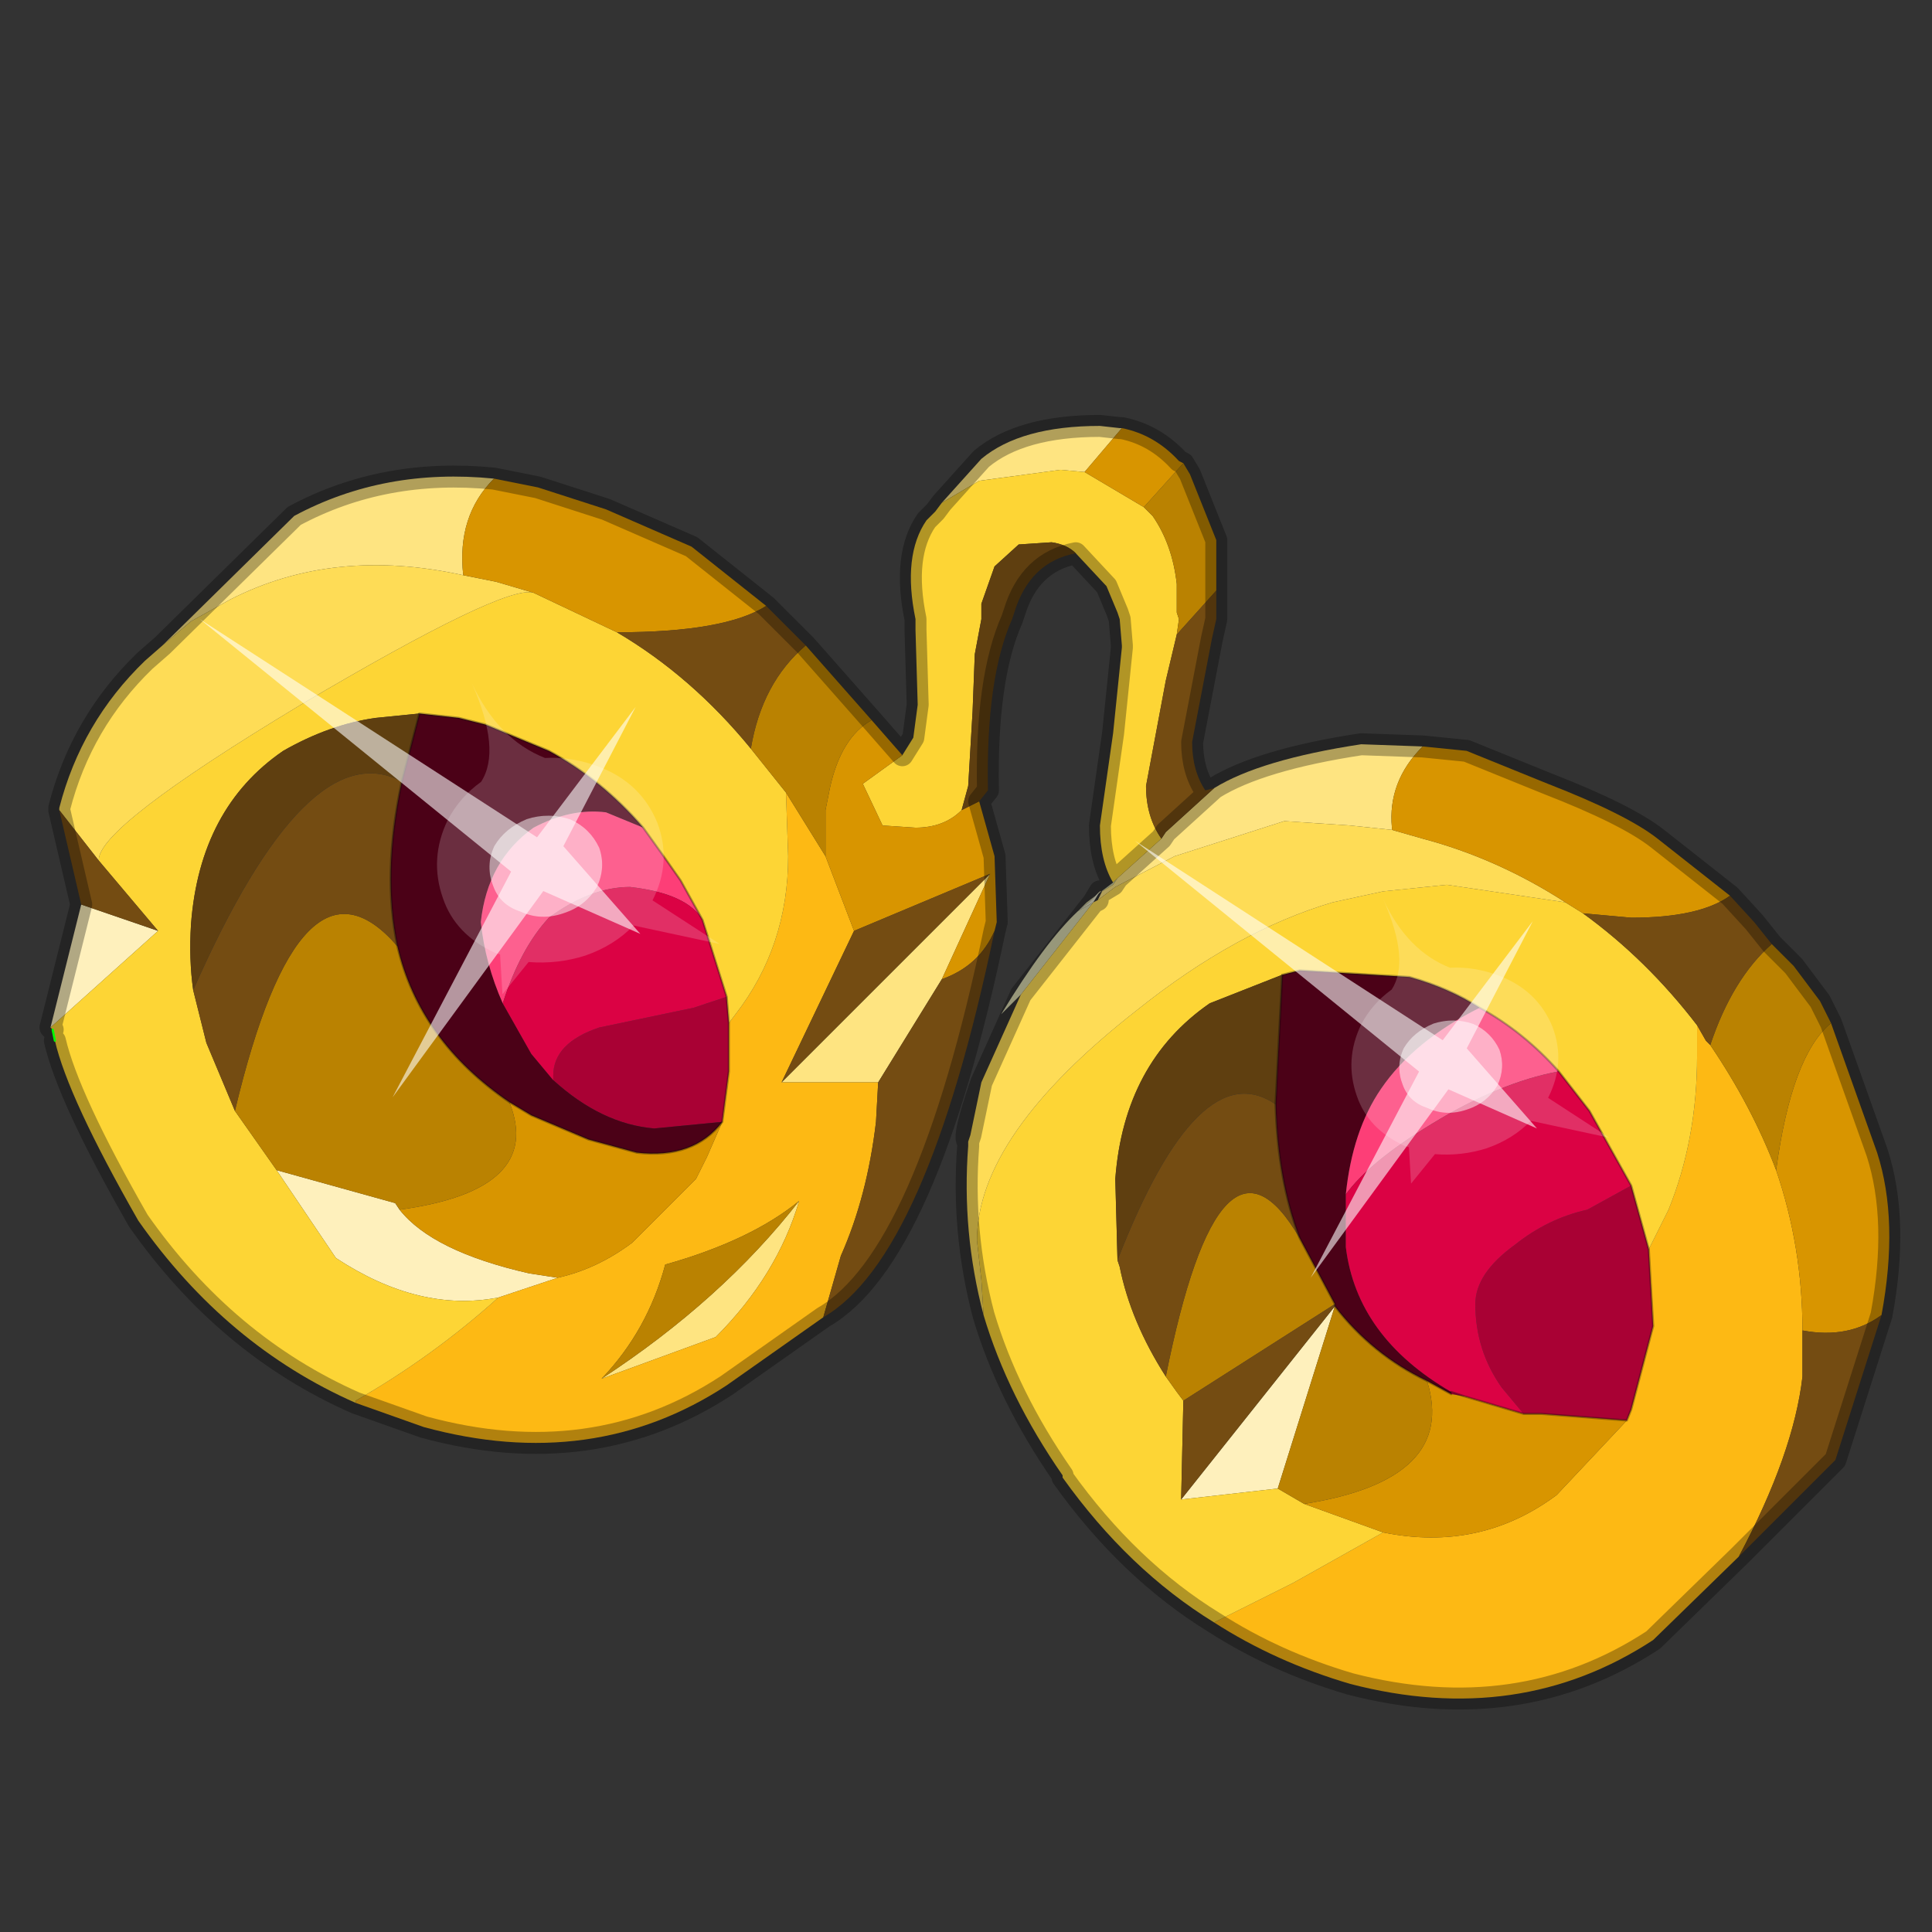 <?xml version="1.0" encoding="UTF-8" standalone="no"?>
<svg xmlns:xlink="http://www.w3.org/1999/xlink" height="440.0px" width="440.0px" xmlns="http://www.w3.org/2000/svg">
  <rect width="100%" height="100%" fill="#333333" stroke="none"/>
  <g transform="matrix(10.0, 0.0, 0.0, 10.0, 0.0, 0.0)">
    <use height="44.0" transform="matrix(1.0, 0.0, 0.0, 1.0, 0.0, 0.0)" width="44.0" xlink:href="#shape0"/>
    <use height="20.95" transform="matrix(0.054, 0.462, 0.516, -0.068, 4.55, 14.1)" width="24.45" xlink:href="#sprite0"/>
    <use height="20.95" transform="matrix(0.049, 0.422, 0.471, -0.062, 25.85, 19.15)" width="24.45" xlink:href="#sprite0"/>
  </g>
  <defs>
    <g id="shape0" transform="matrix(1.0, 0.0, 0.0, 1.0, 0.0, 0.0)">
      <path d="M44.0 44.0 L0.0 44.0 0.0 0.0 44.0 0.0 44.0 44.0" fill="#43adca" fill-opacity="0.0" fill-rule="evenodd" stroke="none"/>
      <path d="M24.55 20.75 L24.75 20.55 25.35 20.1 25.45 20.0 25.35 20.15 25.1 20.3 25.05 20.3 24.8 20.55 24.55 20.75" fill="#cccc99" fill-rule="evenodd" stroke="none"/>
      <path d="M16.55 22.7 L16.6 23.3 16.6 24.4 16.45 25.55 14.9 25.7 Q13.7 25.6 12.6 24.6 L12.6 24.5 Q12.6 23.75 13.65 23.4 L15.8 22.95 16.55 22.7 M37.15 27.0 L37.55 28.45 37.65 30.2 37.15 32.1 37.05 32.35 35.1 32.2 34.75 32.2 34.7 32.2 34.2 31.6 Q33.6 30.75 33.6 29.7 33.6 29.0 34.5 28.35 35.25 27.75 36.15 27.55 L37.15 27.0 M33.05 31.75 L33.05 31.7 33.35 31.8 33.05 31.75" fill="#a90134" fill-rule="evenodd" stroke="none"/>
      <path d="M24.9 20.55 L24.55 20.75 24.8 20.55 25.05 20.3 24.9 20.55" fill="#e2e1c7" fill-rule="evenodd" stroke="none"/>
      <path d="M9.55 16.25 L10.45 16.35 11.05 16.5 12.5 17.1 Q13.7 17.75 14.65 18.85 L13.8 18.5 Q13.0 18.4 12.15 18.85 11.1 19.6 10.95 21.0 11.05 21.95 11.45 22.85 L12.1 24.0 12.6 24.6 Q13.7 25.6 14.9 25.7 L16.45 25.55 Q15.8 26.4 14.5 26.25 L13.4 25.95 12.1 25.4 11.6 25.1 Q9.55 23.7 9.05 21.55 8.7 19.9 9.15 17.8 L9.55 16.25 M29.2 22.2 L29.6 22.1 32.1 22.25 Q33.0 22.5 33.7 22.95 32.2 23.7 31.45 24.8 30.8 25.75 30.65 27.2 L30.65 28.4 Q30.9 30.45 33.05 31.7 L33.05 31.75 32.5 31.45 Q31.25 30.85 30.4 29.75 L30.4 29.7 29.6 28.2 Q29.1 26.9 29.05 25.15 L29.2 22.2" fill="#4b0117" fill-rule="evenodd" stroke="none"/>
      <path d="M14.65 18.85 L15.15 19.55 15.5 20.05 16.0 20.95 Q15.65 20.35 14.35 20.2 13.45 20.2 12.5 20.9 11.85 21.6 11.45 22.85 11.05 21.95 10.95 21.0 11.1 19.6 12.15 18.85 13.0 18.4 13.8 18.5 L14.65 18.85 M33.7 22.95 Q34.7 23.5 35.5 24.4 34.15 24.65 32.6 25.6 31.2 26.45 30.65 27.2 30.8 25.75 31.45 24.8 32.2 23.7 33.7 22.95" fill="#fd3e77" fill-rule="evenodd" stroke="none"/>
      <path d="M16.0 20.95 L16.55 22.7 15.8 22.95 13.65 23.4 Q12.6 23.75 12.6 24.5 L12.6 24.6 12.1 24.0 11.45 22.85 Q11.85 21.6 12.5 20.9 13.45 20.2 14.35 20.2 15.65 20.35 16.0 20.95 M35.5 24.4 L36.2 25.3 37.15 27.0 36.15 27.55 Q35.25 27.75 34.5 28.35 33.6 29.0 33.6 29.7 33.6 30.75 34.2 31.6 L34.7 32.2 33.35 31.8 33.05 31.7 Q30.9 30.45 30.65 28.4 L30.65 27.2 Q31.2 26.45 32.6 25.6 34.15 24.65 35.5 24.4" fill="#db0244" fill-rule="evenodd" stroke="none"/>
      <path d="M23.25 22.65 L22.8 23.1 Q23.8 21.45 24.55 20.75 L24.9 20.55 23.25 22.65" fill="#d8d8af" fill-rule="evenodd" stroke="none"/>
      <path d="M1.15 23.4 L1.85 20.6 3.6 21.2 1.15 23.4 M6.3 26.65 L9.0 27.4 9.1 27.55 Q9.85 28.5 12.05 29.0 L12.7 29.1 11.35 29.55 Q9.55 29.9 7.65 28.65 L6.3 26.65 M29.1 33.9 L26.9 34.15 30.4 29.75 29.1 33.9" fill="#fef0bc" fill-rule="evenodd" stroke="none"/>
      <path d="M11.25 10.9 Q10.4 11.75 10.55 13.1 7.6 12.45 5.25 13.65 L4.35 14.15 3.7 14.7 6.7 11.75 Q8.75 10.65 11.25 10.9 M21.45 11.45 L22.35 10.45 Q23.25 9.7 25.05 9.7 L25.5 9.75 25.55 9.75 24.7 10.75 24.15 10.7 22.3 10.95 21.45 11.45 M27.65 17.95 Q28.7 17.3 31.0 16.95 L32.4 17.0 Q31.6 17.8 31.7 18.85 L31.7 18.9 30.75 18.8 29.25 18.7 26.75 19.5 25.4 20.2 25.0 20.5 25.1 20.3 25.35 20.15 25.45 20.0 26.45 19.1 26.55 18.95 27.65 17.95 M17.8 24.65 L22.55 19.9 21.45 22.3 20.0 24.65 17.8 24.65 M18.2 27.35 Q17.7 29.05 16.3 30.45 L13.7 31.4 Q16.45 29.6 18.2 27.35" fill="#fee481" fill-rule="evenodd" stroke="none"/>
      <path d="M39.6 35.45 L37.65 37.35 Q34.6 39.35 30.75 38.35 29.05 37.85 27.65 36.95 L29.45 36.05 31.5 34.9 Q33.7 35.35 35.45 34.05 L37.05 32.35 37.15 32.1 37.65 30.2 37.55 28.45 38.0 27.55 Q38.65 25.95 38.65 24.05 L38.65 23.35 38.85 23.7 38.95 23.8 Q39.9 25.2 40.45 26.65 41.05 28.4 41.05 30.3 L41.05 31.35 Q40.85 33.1 39.6 35.45 M18.75 30.0 L16.55 31.55 Q13.5 33.55 9.65 32.5 L8.1 31.95 8.1 31.9 Q9.85 30.9 11.35 29.55 L12.7 29.1 Q13.6 28.9 14.4 28.3 L15.85 26.85 16.1 26.35 16.45 25.55 16.6 24.4 16.6 23.3 16.75 23.1 Q17.95 21.55 17.95 19.5 L17.9 18.05 18.8 19.5 19.45 21.2 17.8 24.65 20.0 24.65 19.95 25.55 Q19.75 27.25 19.15 28.6 L18.75 30.0 M13.7 31.4 L16.3 30.45 Q17.7 29.05 18.2 27.35 17.1 28.25 15.15 28.8 14.75 30.3 13.7 31.4" fill="#fdb914" fill-rule="evenodd" stroke="none"/>
      <path d="M12.15 13.5 L14.05 14.4 Q15.75 15.4 17.1 17.05 L17.9 18.05 17.95 19.5 Q17.95 21.55 16.75 23.1 L16.6 23.3 16.55 22.7 16.0 20.95 15.5 20.05 15.15 19.55 14.65 18.85 Q13.7 17.75 12.5 17.1 L11.05 16.5 10.45 16.35 9.55 16.25 8.55 16.35 Q7.5 16.5 6.45 17.1 4.55 18.4 4.35 21.05 4.3 21.85 4.4 22.55 L4.7 23.75 5.35 25.3 6.3 26.65 7.65 28.65 Q9.55 29.9 11.35 29.55 9.85 30.9 8.1 31.9 L8.1 31.95 Q5.15 30.65 3.15 27.8 1.55 25.0 1.25 23.7 L1.2 23.45 1.15 23.4 3.6 21.2 2.25 19.6 Q2.2 18.85 6.85 16.05 11.5 13.3 12.15 13.5 M20.55 17.2 L20.8 16.8 20.9 16.05 20.85 14.35 20.85 14.1 Q20.55 12.65 21.1 11.85 L21.3 11.65 21.45 11.45 22.3 10.95 24.15 10.7 24.7 10.75 26.05 11.55 26.25 11.75 Q26.7 12.4 26.8 13.3 L26.8 13.95 26.85 14.1 26.8 14.45 26.55 15.5 26.1 17.9 Q26.1 18.6 26.45 19.1 L25.45 20.0 25.35 20.1 Q25.05 19.6 25.05 18.8 L25.35 16.7 25.55 14.75 25.55 14.7 25.5 14.1 25.45 13.95 25.2 13.35 24.5 12.6 Q24.3 12.4 23.95 12.35 L23.2 12.4 22.65 12.9 22.35 13.75 22.35 13.95 22.35 14.1 22.2 14.9 22.15 16.2 22.1 16.2 22.15 16.2 22.05 17.9 21.9 18.45 Q21.5 18.85 20.85 18.85 L20.1 18.8 19.65 17.85 20.55 17.2 M27.65 36.95 Q25.7 35.75 24.2 33.65 L24.2 33.6 Q22.95 31.8 22.4 29.95 L22.35 29.15 22.25 28.25 Q22.25 25.85 25.9 23.0 28.15 21.2 30.35 20.55 L31.5 20.3 32.95 20.15 35.65 20.55 36.05 20.8 Q37.5 21.85 38.65 23.35 L38.65 24.05 Q38.65 25.95 38.0 27.55 L37.55 28.45 37.15 27.0 36.2 25.3 35.5 24.4 Q34.7 23.5 33.7 22.95 33.0 22.5 32.1 22.25 L29.6 22.1 29.2 22.2 27.55 22.85 Q25.6 24.2 25.4 26.85 L25.45 28.7 25.5 28.85 Q25.75 30.1 26.55 31.35 L26.8 31.7 26.95 31.9 26.9 34.15 29.1 33.9 29.7 34.25 31.5 34.9 29.45 36.05 27.65 36.95" fill="#fdd535" fill-rule="evenodd" stroke="none"/>
      <path d="M10.55 13.1 L11.3 13.25 12.15 13.5 Q11.5 13.3 6.85 16.05 2.2 18.85 2.25 19.6 L1.35 18.45 1.35 18.4 Q1.85 16.45 3.3 15.05 L3.7 14.7 4.35 14.15 5.25 13.65 Q7.6 12.45 10.55 13.1 M22.4 29.95 Q21.9 28.05 22.05 26.1 L22.05 26.0 22.1 25.85 22.35 24.65 23.25 22.65 24.9 20.55 25.0 20.5 25.4 20.2 26.75 19.5 29.25 18.7 30.75 18.8 31.7 18.9 32.4 19.1 Q34.1 19.55 35.65 20.55 L32.95 20.15 31.5 20.3 30.35 20.55 Q28.15 21.2 25.9 23.0 22.25 25.85 22.25 28.25 L22.35 29.15 22.4 29.95" fill="#fedc56" fill-rule="evenodd" stroke="none"/>
      <path d="M11.25 10.9 L12.25 11.1 13.8 11.6 15.75 12.45 17.45 13.8 Q16.5 14.4 14.05 14.4 L12.15 13.5 11.3 13.25 10.55 13.1 Q10.4 11.75 11.25 10.9 M19.85 16.4 L20.55 17.2 19.65 17.85 20.1 18.8 20.85 18.85 Q21.5 18.85 21.9 18.45 L22.3 18.25 22.65 19.5 22.7 21.0 22.65 21.2 Q22.3 22.0 21.45 22.3 L22.55 19.9 19.45 21.2 18.8 19.5 18.8 18.45 18.9 17.95 Q19.15 16.8 19.85 16.4 M25.55 9.75 Q26.3 9.9 26.85 10.5 L26.95 10.55 26.05 11.55 24.7 10.75 25.55 9.75 M32.4 17.0 L33.4 17.1 35.25 17.85 Q37.05 18.55 37.75 19.1 L39.4 20.4 Q38.7 20.9 37.15 20.9 L36.05 20.8 35.65 20.55 Q34.1 19.55 32.4 19.1 L31.7 18.9 31.7 18.85 Q31.6 17.8 32.4 17.0 M41.7 23.3 L42.75 26.25 Q43.25 27.8 42.85 29.95 42.1 30.5 41.05 30.3 41.05 28.4 40.45 26.65 40.8 24.05 41.7 23.3 M11.6 25.1 L12.1 25.4 13.4 25.95 14.5 26.25 Q15.8 26.4 16.45 25.55 L16.1 26.35 15.85 26.85 14.4 28.3 Q13.6 28.9 12.7 29.1 L12.05 29.0 Q9.85 28.5 9.1 27.55 12.4 27.1 11.6 25.1 M32.5 31.45 L33.05 31.75 33.35 31.8 34.7 32.2 34.75 32.2 35.1 32.2 37.05 32.35 35.45 34.05 Q33.7 35.35 31.5 34.9 L29.7 34.25 Q33.2 33.7 32.5 31.45" fill="#d89500" fill-rule="evenodd" stroke="none"/>
      <path d="M18.35 14.7 L19.85 16.4 Q19.15 16.8 18.9 17.95 L18.8 18.45 18.8 19.5 17.9 18.05 17.1 17.05 Q17.35 15.55 18.35 14.7 M26.95 10.55 L27.1 10.8 27.7 12.3 27.7 13.45 26.8 14.45 26.85 14.1 26.8 13.95 26.8 13.3 Q26.7 12.4 26.25 11.75 L26.05 11.55 26.95 10.55 M40.35 21.5 L40.85 22.0 41.45 22.8 41.7 23.3 Q40.8 24.05 40.45 26.65 39.9 25.2 38.95 23.8 39.45 22.3 40.35 21.5 M9.05 21.55 Q9.55 23.7 11.6 25.1 12.4 27.1 9.1 27.55 L9.0 27.4 6.3 26.65 5.35 25.3 Q6.85 19.0 9.05 21.55 M29.6 28.2 L30.4 29.7 26.95 31.9 26.8 31.7 26.55 31.35 Q27.8 25.1 29.6 28.2 M30.4 29.75 Q31.25 30.85 32.5 31.45 33.2 33.7 29.7 34.25 L29.1 33.9 30.4 29.75 M13.7 31.4 Q14.75 30.3 15.15 28.8 17.1 28.25 18.2 27.35 16.45 29.6 13.7 31.4" fill="#ba8201" fill-rule="evenodd" stroke="none"/>
      <path d="M14.05 14.4 Q16.5 14.4 17.45 13.8 L18.35 14.7 Q17.35 15.55 17.1 17.05 15.75 15.4 14.05 14.4 M27.7 13.45 L27.7 13.5 27.7 13.95 27.7 14.1 27.6 14.55 27.15 16.9 Q27.15 17.55 27.45 18.0 L27.65 17.95 26.55 18.95 26.45 19.1 Q26.1 18.6 26.1 17.9 L26.55 15.5 26.8 14.45 27.7 13.45 M39.4 20.4 L39.95 21.0 40.35 21.5 Q39.45 22.3 38.95 23.8 L38.85 23.7 38.65 23.35 Q37.5 21.85 36.05 20.8 L37.15 20.9 Q38.7 20.9 39.4 20.4 M42.85 29.95 L41.8 33.25 39.6 35.45 Q40.85 33.1 41.05 31.35 L41.05 30.3 Q42.1 30.5 42.85 29.95 M22.65 21.2 Q21.1 28.65 18.75 30.0 L19.15 28.6 Q19.75 27.25 19.95 25.55 L20.0 24.65 21.45 22.3 Q22.3 22.0 22.65 21.2 M1.85 20.6 L1.35 18.45 2.25 19.6 3.6 21.2 1.85 20.6 M9.15 17.8 Q8.7 19.9 9.05 21.55 6.85 19.0 5.35 25.3 L4.7 23.75 4.4 22.55 Q7.0 16.65 9.15 17.8 M29.05 25.15 Q29.1 26.9 29.6 28.2 27.8 25.1 26.55 31.35 25.75 30.1 25.5 28.85 L25.45 28.7 Q27.3 23.95 29.05 25.15 M30.4 29.7 L30.4 29.75 26.9 34.15 26.95 31.9 30.4 29.7 M17.8 24.65 L19.45 21.2 22.55 19.9 17.8 24.65" fill="#744c12" fill-rule="evenodd" stroke="none"/>
      <path d="M24.5 12.6 Q23.45 12.8 23.1 13.95 L23.05 14.1 Q22.45 15.45 22.5 18.0 L22.3 18.25 21.9 18.45 22.05 17.9 22.15 16.2 22.2 14.9 22.35 14.1 22.35 13.95 22.35 13.75 22.65 12.9 23.2 12.4 23.95 12.35 Q24.3 12.4 24.5 12.6 M4.4 22.55 Q4.3 21.85 4.35 21.05 4.55 18.4 6.45 17.1 7.5 16.5 8.55 16.35 L9.55 16.25 9.15 17.8 Q7.0 16.65 4.4 22.55 M25.45 28.7 L25.4 26.85 Q25.6 24.2 27.55 22.85 L29.2 22.2 29.05 25.15 Q27.3 23.95 25.45 28.7" fill="#5f3f10" fill-rule="evenodd" stroke="none"/>
      <path d="M17.45 13.8 L15.75 12.45 13.8 11.6 12.25 11.1 11.25 10.9 M17.45 13.8 L18.35 14.7 19.85 16.4 20.55 17.2 20.8 16.8 20.9 16.05 20.85 14.35 20.85 14.1 Q20.55 12.65 21.1 11.85 L21.3 11.65 21.45 11.45 22.35 10.45 Q23.25 9.7 25.05 9.7 L25.5 9.75 25.55 9.75 Q26.3 9.9 26.85 10.5 L26.95 10.55 27.1 10.8 27.7 12.3 27.7 13.45 27.7 13.5 27.7 13.95 27.7 14.1 27.6 14.55 27.15 16.9 Q27.15 17.55 27.45 18.0 L27.65 17.95 Q28.7 17.3 31.0 16.95 L32.4 17.0 33.4 17.1 35.25 17.85 Q37.05 18.55 37.75 19.1 L39.4 20.4 39.95 21.0 40.35 21.5 40.85 22.0 41.45 22.8 41.7 23.3 42.75 26.25 Q43.25 27.8 42.85 29.95 L41.8 33.25 39.6 35.45 37.65 37.35 Q34.6 39.35 30.75 38.35 29.05 37.85 27.65 36.95 25.7 35.75 24.2 33.65 L24.2 33.6 Q22.95 31.8 22.4 29.95 21.9 28.05 22.05 26.1 L22.05 26.0 Q21.9 25.95 22.35 24.65 L23.25 22.65 M25.35 20.1 Q25.05 19.6 25.05 18.8 L25.35 16.7 25.55 14.75 25.55 14.7 25.5 14.1 25.45 13.95 25.2 13.35 24.5 12.6 Q23.45 12.8 23.1 13.95 L23.05 14.1 Q22.45 15.45 22.5 18.0 L22.3 18.25 22.65 19.5 22.7 21.0 22.65 21.2 Q21.1 28.65 18.75 30.0 L16.55 31.55 Q13.5 33.55 9.65 32.5 L8.1 31.95 Q5.15 30.65 3.15 27.8 1.55 25.0 1.25 23.7 M1.2 23.45 L1.15 23.4 1.85 20.6 1.35 18.45 M1.35 18.4 Q1.85 16.45 3.3 15.05 L3.7 14.7 6.7 11.75 Q8.75 10.65 11.25 10.9 M25.0 20.5 L24.9 20.55 23.25 22.65 M26.45 19.1 L26.55 18.95 27.65 17.95 M25.45 20.0 L25.35 20.1 M25.1 20.3 L25.35 20.15 25.45 20.0 26.45 19.1 M25.05 20.3 L25.1 20.3 M24.9 20.55 L25.05 20.3 M22.05 26.0 L22.1 25.85 22.35 24.65" fill="none" stroke="#000000" stroke-linecap="round" stroke-linejoin="round" stroke-opacity="0.302" stroke-width="0.5"/>
      <path d="M1.25 23.7 L1.2 23.45" fill="none" stroke="#00ff00" stroke-linecap="round" stroke-linejoin="round" stroke-width="0.05"/>
      <path d="M9.55 16.25 L10.45 16.35 11.05 16.5 12.5 17.1 Q13.7 17.75 14.65 18.85 L15.15 19.55 15.5 20.05 16.0 20.95 16.55 22.7 16.6 23.3 M9.55 16.25 L9.15 17.8 Q8.7 19.9 9.05 21.55 9.55 23.7 11.6 25.1 L12.1 25.4 13.4 25.95 14.5 26.25 Q15.8 26.4 16.45 25.55 L16.6 24.4 16.6 23.3 M29.2 22.2 L29.6 22.1 32.1 22.25 Q33.0 22.5 33.7 22.95 34.7 23.5 35.5 24.4 L36.2 25.3 37.15 27.0 37.55 28.45 37.65 30.2 37.15 32.1 37.05 32.35 M29.2 22.2 L29.05 25.15 Q29.1 26.9 29.6 28.2 L30.4 29.7 30.4 29.75 Q31.25 30.85 32.5 31.45 L33.05 31.75 M33.35 31.8 L34.7 32.2 34.75 32.2 35.1 32.2 37.05 32.35 M33.35 31.8 L33.05 31.7" fill="none" stroke="#000000" stroke-linecap="round" stroke-linejoin="round" stroke-opacity="0.302" stroke-width="0.05"/>
    </g>
    <g id="sprite0" transform="matrix(1.0, 0.0, 0.0, 1.0, 0.0, 0.0)">
      <use height="20.95" transform="matrix(1.0, 0.0, 0.0, 1.0, 0.0, 0.0)" width="24.45" xlink:href="#shape1"/>
    </g>
    <g id="shape1" transform="matrix(1.0, 0.0, 0.0, 1.0, 0.0, 0.0)">
      <path d="M14.85 11.4 Q15.8 11.6 16.25 12.45 16.85 13.3 16.6 14.35 16.4 15.3 15.55 15.9 14.65 16.4 13.65 16.2 12.65 15.9 12.1 15.1 11.6 14.2 11.8 13.2 12.1 12.2 12.9 11.65 13.8 11.15 14.85 11.4" fill="#ffffff" fill-opacity="0.588" fill-rule="evenodd" stroke="none"/>
      <path d="M14.85 11.4 Q13.8 11.15 12.9 11.65 12.1 12.2 11.8 13.2 11.6 14.2 12.1 15.1 12.65 15.9 13.65 16.2 14.65 16.4 15.55 15.9 16.4 15.3 16.6 14.35 16.85 13.3 16.25 12.45 15.8 11.6 14.85 11.4 M18.2 11.35 L20.15 11.25 18.75 12.55 Q19.05 13.8 18.8 15.05 18.5 16.35 17.65 17.3 L19.1 20.95 16.55 18.25 Q14.8 19.3 12.8 18.85 10.8 18.35 9.75 16.65 9.05 15.5 8.95 14.3 7.75 12.35 4.85 11.5 8.3 12.45 9.7 11.4 10.3 10.4 11.35 9.75 13.1 8.75 15.1 9.15 16.95 9.5 18.1 11.15 L18.2 11.35" fill="#ffffff" fill-opacity="0.176" fill-rule="evenodd" stroke="none"/>
      <path d="M15.4 13.55 L18.1 17.55 13.35 14.65 7.05 18.5 12.75 13.55 0.0 0.0 14.25 12.25 24.45 5.95 15.4 13.55" fill="#ffffff" fill-opacity="0.588" fill-rule="evenodd" stroke="none"/>
    </g>
  </defs>
</svg>
